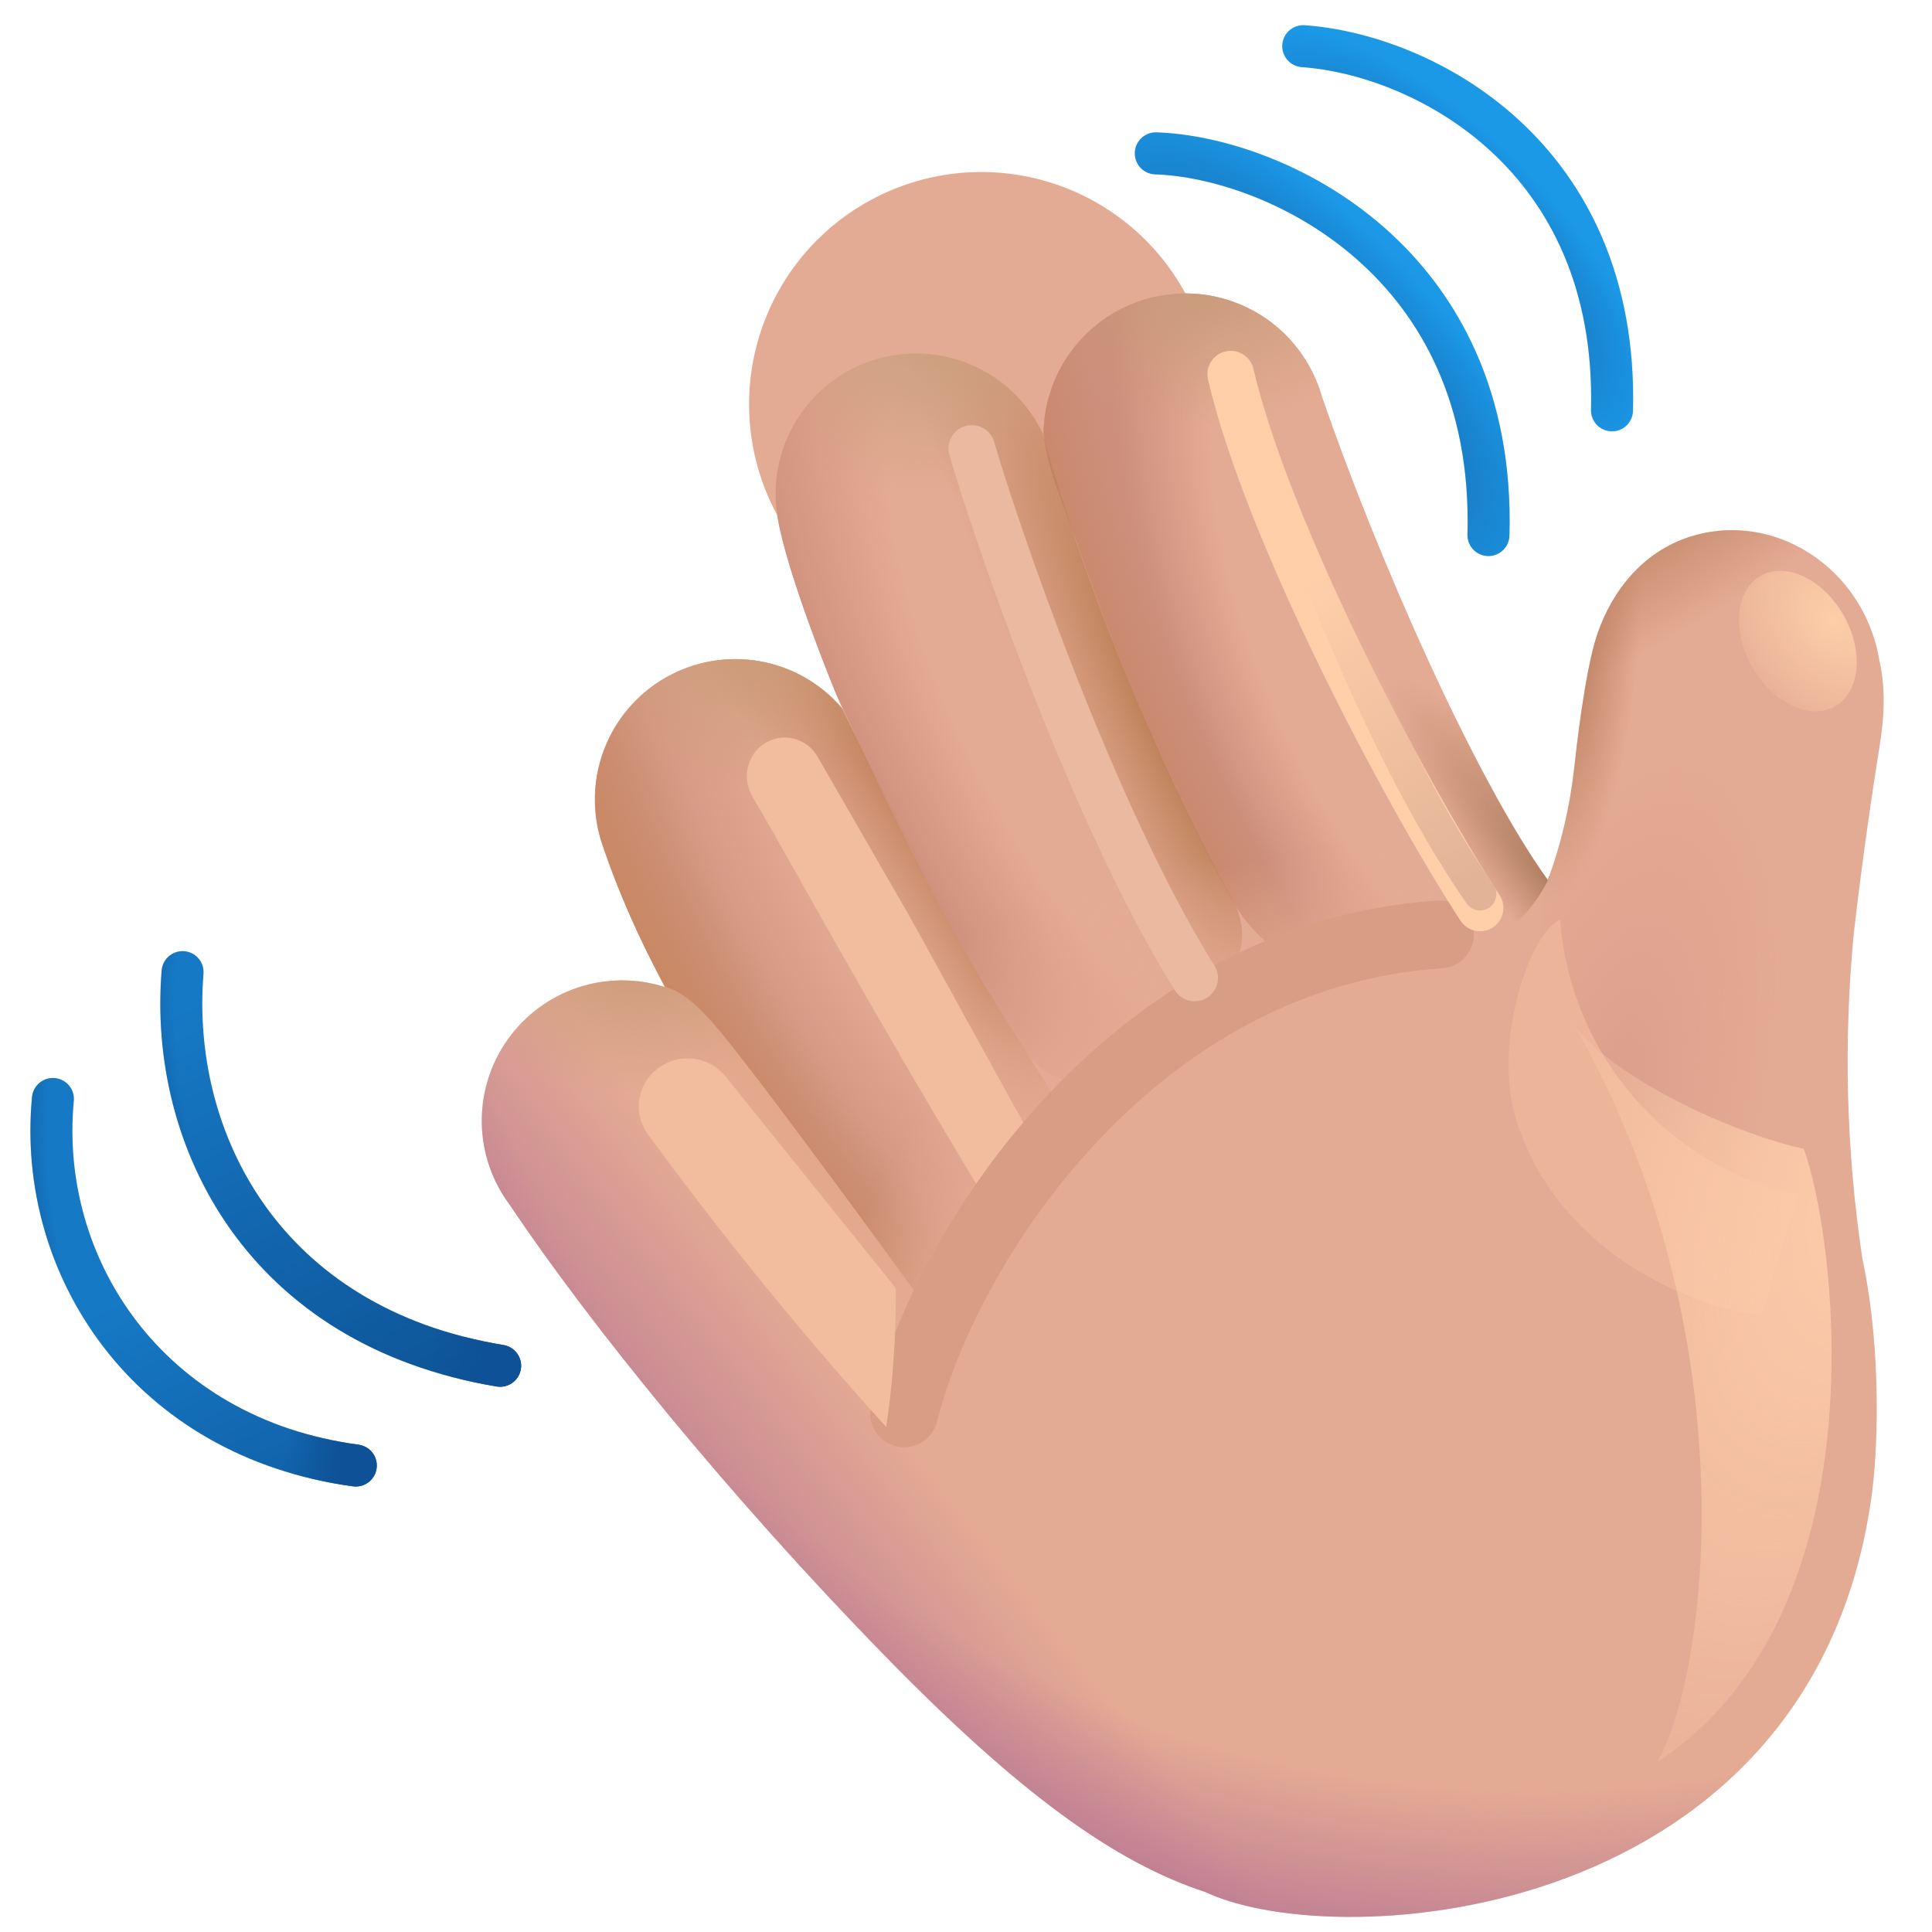 <svg width="38" height="38" viewBox="0 0 38 38" fill="none" xmlns="http://www.w3.org/2000/svg">
<path d="M23.315 5.77C23.922 5.77 24.512 5.968 24.997 6.333C25.481 6.699 25.833 7.212 26 7.795C27.068 10.898 29.005 15.314 30.444 17.309C30.706 16.598 30.881 15.857 30.963 15.103C30.99 14.852 31.166 13.22 31.412 12.49C31.707 11.611 32.318 10.855 33.234 10.559C34.726 10.078 36.346 10.96 36.854 12.532C36.9 12.676 36.937 12.822 36.961 12.967C37.134 13.715 37.014 14.4 36.942 14.853C36.757 16.018 36.597 17.187 36.462 18.359C36.257 20.487 36.313 22.631 36.629 24.745C37.03 26.633 36.922 28.635 36.816 29.4C35.668 37.829 26.335 38.456 23.71 37.214C21.922 36.633 20.026 35.251 17.419 32.582C14.37 29.463 11.585 26.03 10.034 23.709C9.681 23.241 9.485 22.673 9.476 22.087C9.467 21.501 9.644 20.927 9.983 20.449C10.322 19.971 10.803 19.612 11.359 19.426C11.915 19.24 12.516 19.235 13.074 19.413C12.57 18.431 12.166 17.574 11.849 16.626C11.639 16.016 11.648 15.353 11.876 14.75C12.104 14.147 12.535 13.642 13.096 13.324C13.656 13.006 14.31 12.893 14.945 13.007C15.579 13.12 16.154 13.452 16.57 13.945C16.409 13.588 15.454 11.231 15.287 10.133C14.709 9.068 14.577 7.817 14.921 6.656C15.264 5.494 16.055 4.516 17.12 3.938C18.184 3.359 19.435 3.227 20.597 3.571C21.759 3.915 22.736 4.706 23.315 5.77Z" fill="#E4AB94"/>
<path d="M23.315 5.77C23.922 5.77 24.512 5.968 24.997 6.333C25.481 6.699 25.833 7.212 26 7.795C27.068 10.898 29.005 15.314 30.444 17.309C30.706 16.598 30.881 15.857 30.963 15.103C30.99 14.852 31.166 13.22 31.412 12.49C31.707 11.611 32.318 10.855 33.234 10.559C34.726 10.078 36.346 10.96 36.854 12.532C36.9 12.676 36.937 12.822 36.961 12.967C37.134 13.715 37.014 14.4 36.942 14.853C36.757 16.018 36.597 17.187 36.462 18.359C36.257 20.487 36.313 22.631 36.629 24.745C37.03 26.633 36.922 28.635 36.816 29.4C35.668 37.829 26.335 38.456 23.71 37.214C21.922 36.633 20.026 35.251 17.419 32.582C14.37 29.463 11.585 26.03 10.034 23.709C9.681 23.241 9.485 22.673 9.476 22.087C9.467 21.501 9.644 20.927 9.983 20.449C10.322 19.971 10.803 19.612 11.359 19.426C11.915 19.24 12.516 19.235 13.074 19.413C12.57 18.431 12.166 17.574 11.849 16.626C11.639 16.016 11.648 15.353 11.876 14.75C12.104 14.147 12.535 13.642 13.096 13.324C13.656 13.006 14.31 12.893 14.945 13.007C15.579 13.12 16.154 13.452 16.57 13.945C16.409 13.588 15.454 11.231 15.287 10.133C14.709 9.068 14.577 7.817 14.921 6.656C15.264 5.494 16.055 4.516 17.12 3.938C18.184 3.359 19.435 3.227 20.597 3.571C21.759 3.915 22.736 4.706 23.315 5.77Z" fill="url(#paint0_radial_238_1071)"/>
<path d="M23.315 5.77C23.922 5.77 24.512 5.968 24.997 6.333C25.481 6.699 25.833 7.212 26 7.795C27.068 10.898 29.005 15.314 30.444 17.309C30.706 16.598 30.881 15.857 30.963 15.103C30.99 14.852 31.166 13.22 31.412 12.49C31.707 11.611 32.318 10.855 33.234 10.559C34.726 10.078 36.346 10.96 36.854 12.532C36.9 12.676 36.937 12.822 36.961 12.967C37.134 13.715 37.014 14.4 36.942 14.853C36.757 16.018 36.597 17.187 36.462 18.359C36.257 20.487 36.313 22.631 36.629 24.745C37.03 26.633 36.922 28.635 36.816 29.4C35.668 37.829 26.335 38.456 23.71 37.214C21.922 36.633 20.026 35.251 17.419 32.582C14.37 29.463 11.585 26.03 10.034 23.709C9.681 23.241 9.485 22.673 9.476 22.087C9.467 21.501 9.644 20.927 9.983 20.449C10.322 19.971 10.803 19.612 11.359 19.426C11.915 19.24 12.516 19.235 13.074 19.413C12.57 18.431 12.166 17.574 11.849 16.626C11.639 16.016 11.648 15.353 11.876 14.75C12.104 14.147 12.535 13.642 13.096 13.324C13.656 13.006 14.31 12.893 14.945 13.007C15.579 13.12 16.154 13.452 16.57 13.945C16.409 13.588 15.454 11.231 15.287 10.133C14.709 9.068 14.577 7.817 14.921 6.656C15.264 5.494 16.055 4.516 17.12 3.938C18.184 3.359 19.435 3.227 20.597 3.571C21.759 3.915 22.736 4.706 23.315 5.77Z" fill="url(#paint1_linear_238_1071)"/>
<path d="M20.524 8.525C20.563 8.857 20.661 9.282 20.861 9.802C20.948 10.03 21.053 10.319 21.178 10.661C21.737 12.3 22.788 15.08 24.183 17.62C24.708 18.577 25.666 19.25 26.757 19.198C28.194 19.131 29.845 18.657 30.478 17.242L30.474 17.229C30.464 17.256 30.454 17.282 30.443 17.309C29.005 15.314 27.068 10.898 26 7.795C25.815 7.151 25.405 6.595 24.845 6.228C24.284 5.861 23.61 5.708 22.947 5.797C22.282 5.885 21.673 6.21 21.228 6.711C20.783 7.212 20.534 7.856 20.524 8.525Z" fill="url(#paint2_radial_238_1071)"/>
<path d="M20.524 8.525C20.563 8.857 20.661 9.282 20.861 9.802C20.948 10.03 21.053 10.319 21.178 10.661C21.737 12.3 22.788 15.08 24.183 17.62C24.708 18.577 25.666 19.25 26.757 19.198C28.194 19.131 29.845 18.657 30.478 17.242L30.474 17.229C30.464 17.256 30.454 17.282 30.443 17.309C29.005 15.314 27.068 10.898 26 7.795C25.815 7.151 25.405 6.595 24.845 6.228C24.284 5.861 23.61 5.708 22.947 5.797C22.282 5.885 21.673 6.21 21.228 6.711C20.783 7.212 20.534 7.856 20.524 8.525Z" fill="url(#paint3_radial_238_1071)"/>
<path d="M20.524 8.525C20.563 8.857 20.661 9.282 20.861 9.802C20.948 10.03 21.053 10.319 21.178 10.661C21.737 12.3 22.788 15.08 24.183 17.62C24.708 18.577 25.666 19.25 26.757 19.198C28.194 19.131 29.845 18.657 30.478 17.242L30.474 17.229C30.464 17.256 30.454 17.282 30.443 17.309C29.005 15.314 27.068 10.898 26 7.795C25.815 7.151 25.405 6.595 24.845 6.228C24.284 5.861 23.61 5.708 22.947 5.797C22.282 5.885 21.673 6.21 21.228 6.711C20.783 7.212 20.534 7.856 20.524 8.525Z" fill="url(#paint4_linear_238_1071)"/>
<path d="M20.524 8.525C20.563 8.857 20.661 9.282 20.861 9.802C20.948 10.03 21.053 10.319 21.178 10.661C21.737 12.3 22.788 15.08 24.183 17.62C24.708 18.577 25.666 19.25 26.757 19.198C28.194 19.131 29.845 18.657 30.478 17.242L30.474 17.229C30.464 17.256 30.454 17.282 30.443 17.309C29.005 15.314 27.068 10.898 26 7.795C25.815 7.151 25.405 6.595 24.845 6.228C24.284 5.861 23.61 5.708 22.947 5.797C22.282 5.885 21.673 6.21 21.228 6.711C20.783 7.212 20.534 7.856 20.524 8.525Z" fill="url(#paint5_radial_238_1071)"/>
<path d="M20.524 8.525C20.563 8.857 20.661 9.282 20.861 9.802C20.948 10.03 21.053 10.319 21.178 10.661C21.737 12.3 22.788 15.08 24.183 17.62C24.708 18.577 25.666 19.25 26.757 19.198C28.194 19.131 29.845 18.657 30.478 17.242L30.474 17.229C30.464 17.256 30.454 17.282 30.443 17.309C29.005 15.314 27.068 10.898 26 7.795C25.815 7.151 25.405 6.595 24.845 6.228C24.284 5.861 23.61 5.708 22.947 5.797C22.282 5.885 21.673 6.21 21.228 6.711C20.783 7.212 20.534 7.856 20.524 8.525Z" fill="url(#paint6_radial_238_1071)"/>
<path d="M11.855 16.625C11.646 16.019 11.654 15.36 11.879 14.759C12.103 14.159 12.529 13.655 13.084 13.335C13.639 13.014 14.288 12.896 14.92 13.002C15.552 13.108 16.128 13.43 16.549 13.914C17.93 16.7 19.633 19.95 20.924 21.844C19.282 24.077 18.886 25.205 18.547 26.165C17.502 24.71 15.32 21.75 14.54 20.759C14.12 20.228 13.61 19.549 13.084 19.413C12.594 18.521 12.183 17.589 11.855 16.625Z" fill="url(#paint7_radial_238_1071)"/>
<path d="M11.855 16.625C11.646 16.019 11.654 15.36 11.879 14.759C12.103 14.159 12.529 13.655 13.084 13.335C13.639 13.014 14.288 12.896 14.92 13.002C15.552 13.108 16.128 13.43 16.549 13.914C17.93 16.7 19.633 19.95 20.924 21.844C19.282 24.077 18.886 25.205 18.547 26.165C17.502 24.71 15.32 21.75 14.54 20.759C14.12 20.228 13.61 19.549 13.084 19.413C12.594 18.521 12.183 17.589 11.855 16.625Z" fill="url(#paint8_radial_238_1071)"/>
<path d="M11.855 16.625C11.646 16.019 11.654 15.36 11.879 14.759C12.103 14.159 12.529 13.655 13.084 13.335C13.639 13.014 14.288 12.896 14.92 13.002C15.552 13.108 16.128 13.43 16.549 13.914C17.93 16.7 19.633 19.95 20.924 21.844C19.282 24.077 18.886 25.205 18.547 26.165C17.502 24.71 15.32 21.75 14.54 20.759C14.12 20.228 13.61 19.549 13.084 19.413C12.594 18.521 12.183 17.589 11.855 16.625Z" fill="url(#paint9_radial_238_1071)"/>
<path d="M11.855 16.625C11.646 16.019 11.654 15.36 11.879 14.759C12.103 14.159 12.529 13.655 13.084 13.335C13.639 13.014 14.288 12.896 14.92 13.002C15.552 13.108 16.128 13.43 16.549 13.914C17.93 16.7 19.633 19.95 20.924 21.844C19.282 24.077 18.886 25.205 18.547 26.165C17.502 24.71 15.32 21.75 14.54 20.759C14.12 20.228 13.61 19.549 13.084 19.413C12.594 18.521 12.183 17.589 11.855 16.625Z" fill="url(#paint10_linear_238_1071)"/>
<path d="M11.855 16.625C11.646 16.019 11.654 15.36 11.879 14.759C12.103 14.159 12.529 13.655 13.084 13.335C13.639 13.014 14.288 12.896 14.92 13.002C15.552 13.108 16.128 13.43 16.549 13.914C17.93 16.7 19.633 19.95 20.924 21.844C19.282 24.077 18.886 25.205 18.547 26.165C17.502 24.71 15.32 21.75 14.54 20.759C14.12 20.228 13.61 19.549 13.084 19.413C12.594 18.521 12.183 17.589 11.855 16.625Z" fill="url(#paint11_radial_238_1071)"/>
<g filter="url(#filter0_f_238_1071)">
<path d="M19.351 23.535C17.079 19.776 15.616 17.057 14.796 15.66C14.697 15.492 14.665 15.293 14.706 15.103C14.748 14.913 14.859 14.745 15.019 14.634C15.104 14.577 15.199 14.538 15.299 14.519C15.399 14.5 15.502 14.502 15.601 14.525C15.7 14.548 15.794 14.591 15.876 14.652C15.958 14.712 16.026 14.789 16.077 14.877L17.906 18.052L20.158 22.137C19.908 22.805 19.615 23.325 19.351 23.535Z" fill="#F1BD9E"/>
</g>
<path d="M30.438 17.302L30.444 17.309C30.698 16.651 30.883 15.826 30.963 15.102L30.966 15.078C31.001 14.76 31.174 13.199 31.412 12.489C31.707 11.611 32.318 10.854 33.234 10.558C34.726 10.077 36.346 10.959 36.854 12.531C36.901 12.675 36.937 12.822 36.961 12.966C37.129 13.685 37.023 14.347 36.951 14.8L36.943 14.852C36.758 16.017 36.597 17.186 36.462 18.358C36.337 19.561 36.258 21.467 36.489 23.657C33.457 24.241 31.595 22.324 30.966 21.218C30.286 20.021 30.146 17.748 30.438 17.302Z" fill="url(#paint12_radial_238_1071)"/>
<path d="M30.438 17.302L30.444 17.309C30.698 16.651 30.883 15.826 30.963 15.102L30.966 15.078C31.001 14.76 31.174 13.199 31.412 12.489C31.707 11.611 32.318 10.854 33.234 10.558C34.726 10.077 36.346 10.959 36.854 12.531C36.901 12.675 36.937 12.822 36.961 12.966C37.129 13.685 37.023 14.347 36.951 14.8L36.943 14.852C36.758 16.017 36.597 17.186 36.462 18.358C36.337 19.561 36.258 21.467 36.489 23.657C33.457 24.241 31.595 22.324 30.966 21.218C30.286 20.021 30.146 17.748 30.438 17.302Z" fill="url(#paint13_radial_238_1071)"/>
<path d="M30.438 17.302L30.444 17.309C30.698 16.651 30.883 15.826 30.963 15.102L30.966 15.078C31.001 14.76 31.174 13.199 31.412 12.489C31.707 11.611 32.318 10.854 33.234 10.558C34.726 10.077 36.346 10.959 36.854 12.531C36.901 12.675 36.937 12.822 36.961 12.966C37.129 13.685 37.023 14.347 36.951 14.8L36.943 14.852C36.758 16.017 36.597 17.186 36.462 18.358C36.337 19.561 36.258 21.467 36.489 23.657C33.457 24.241 31.595 22.324 30.966 21.218C30.286 20.021 30.146 17.748 30.438 17.302Z" fill="url(#paint14_radial_238_1071)"/>
<g filter="url(#filter1_f_238_1071)">
<path d="M36.095 13.891C36.59 13.608 36.663 12.805 36.258 12.096C35.853 11.388 35.124 11.043 34.629 11.326C34.134 11.609 34.06 12.412 34.465 13.121C34.87 13.829 35.599 14.174 36.095 13.891Z" fill="url(#paint15_radial_238_1071)"/>
</g>
<g filter="url(#filter2_f_238_1071)">
<path d="M35.361 23.513C34.103 23.229 32.97 22.549 32.128 21.572C31.287 20.595 30.781 19.373 30.686 18.087C30.06 18.365 29.35 20.572 29.831 22.053C30.769 24.952 33.817 25.824 34.652 25.851L35.361 23.513Z" fill="#ECB59A"/>
</g>
<g filter="url(#filter3_f_238_1071)">
<path d="M30.928 20.11C31.604 21.124 34.002 22.277 35.476 22.595C36.088 24.224 37.104 31.695 32.596 34.659C33.645 32.824 34.381 26.045 30.928 20.11Z" fill="url(#paint16_radial_238_1071)"/>
</g>
<path d="M16.435 13.625C17.43 15.764 18.669 18.426 20.218 20.725C20.494 21.136 20.993 21.344 21.452 21.159C22.521 20.712 23.462 20.003 24.186 19.099C24.504 18.702 24.494 18.151 24.246 17.707C23.122 15.697 21.518 12.143 20.508 8.523C20.222 7.925 19.731 7.45 19.125 7.185C18.518 6.919 17.836 6.88 17.203 7.075C16.57 7.27 16.029 7.686 15.677 8.248C15.325 8.809 15.187 9.478 15.288 10.133C15.427 11.052 16.12 12.853 16.435 13.625Z" fill="url(#paint17_radial_238_1071)"/>
<path d="M16.435 13.625C17.43 15.764 18.669 18.426 20.218 20.725C20.494 21.136 20.993 21.344 21.452 21.159C22.521 20.712 23.462 20.003 24.186 19.099C24.504 18.702 24.494 18.151 24.246 17.707C23.122 15.697 21.518 12.143 20.508 8.523C20.222 7.925 19.731 7.45 19.125 7.185C18.518 6.919 17.836 6.88 17.203 7.075C16.57 7.27 16.029 7.686 15.677 8.248C15.325 8.809 15.187 9.478 15.288 10.133C15.427 11.052 16.12 12.853 16.435 13.625Z" fill="url(#paint18_radial_238_1071)"/>
<path d="M16.435 13.625C17.43 15.764 18.669 18.426 20.218 20.725C20.494 21.136 20.993 21.344 21.452 21.159C22.521 20.712 23.462 20.003 24.186 19.099C24.504 18.702 24.494 18.151 24.246 17.707C23.122 15.697 21.518 12.143 20.508 8.523C20.222 7.925 19.731 7.45 19.125 7.185C18.518 6.919 17.836 6.88 17.203 7.075C16.57 7.27 16.029 7.686 15.677 8.248C15.325 8.809 15.187 9.478 15.288 10.133C15.427 11.052 16.12 12.853 16.435 13.625Z" fill="url(#paint19_linear_238_1071)"/>
<path d="M16.435 13.625C17.43 15.764 18.669 18.426 20.218 20.725C20.494 21.136 20.993 21.344 21.452 21.159C22.521 20.712 23.462 20.003 24.186 19.099C24.504 18.702 24.494 18.151 24.246 17.707C23.122 15.697 21.518 12.143 20.508 8.523C20.222 7.925 19.731 7.45 19.125 7.185C18.518 6.919 17.836 6.88 17.203 7.075C16.57 7.27 16.029 7.686 15.677 8.248C15.325 8.809 15.187 9.478 15.288 10.133C15.427 11.052 16.12 12.853 16.435 13.625Z" fill="url(#paint20_radial_238_1071)"/>
<path d="M13.074 19.413C12.516 19.235 11.915 19.24 11.359 19.426C10.803 19.612 10.322 19.971 9.983 20.449C9.644 20.927 9.467 21.501 9.476 22.087C9.485 22.673 9.681 23.241 10.034 23.709C11.375 25.716 13.64 28.556 16.2 31.305C19.376 29.817 19.093 26.79 18.55 26.148C18.541 26.177 15.847 22.421 14.538 20.759L14.473 20.677C14.068 20.16 13.583 19.541 13.083 19.413C12.89 19.059 12.888 19.05 13.074 19.413Z" fill="url(#paint21_radial_238_1071)"/>
<path d="M13.074 19.413C12.516 19.235 11.915 19.24 11.359 19.426C10.803 19.612 10.322 19.971 9.983 20.449C9.644 20.927 9.467 21.501 9.476 22.087C9.485 22.673 9.681 23.241 10.034 23.709C11.375 25.716 13.64 28.556 16.2 31.305C19.376 29.817 19.093 26.79 18.55 26.148C18.541 26.177 15.847 22.421 14.538 20.759L14.473 20.677C14.068 20.16 13.583 19.541 13.083 19.413C12.89 19.059 12.888 19.05 13.074 19.413Z" fill="url(#paint22_radial_238_1071)"/>
<g filter="url(#filter4_f_238_1071)">
<path d="M17.131 27.651C17.092 27.822 17.122 28 17.214 28.148C17.305 28.297 17.451 28.404 17.62 28.446C17.79 28.488 17.969 28.462 18.119 28.374C18.27 28.286 18.38 28.143 18.426 27.975L17.131 27.651ZM28.343 19.045C28.432 19.043 28.52 19.022 28.602 18.984C28.683 18.946 28.756 18.893 28.817 18.826C28.877 18.759 28.923 18.681 28.953 18.597C28.982 18.512 28.994 18.422 28.988 18.332C28.982 18.243 28.958 18.155 28.917 18.075C28.877 17.995 28.82 17.924 28.751 17.866C28.683 17.809 28.603 17.765 28.517 17.739C28.431 17.713 28.341 17.704 28.252 17.714L28.343 19.045ZM18.426 27.975C18.815 26.419 19.882 24.265 21.578 22.458C23.267 20.655 25.54 19.239 28.343 19.045L28.252 17.714C25.026 17.935 22.457 19.566 20.603 21.543C18.756 23.513 17.577 25.868 17.131 27.651L18.426 27.975Z" fill="#D79D85"/>
</g>
<g filter="url(#filter5_f_238_1071)">
<path d="M24.207 7.36C24.915 10.408 27.566 15.48 29.11 17.858" stroke="#FFCFAA" stroke-width="0.918" stroke-linecap="round"/>
</g>
<g filter="url(#filter6_f_238_1071)">
<path d="M25.98 11.431C26.439 12.502 27.542 15.316 29.11 17.587" stroke="url(#paint23_linear_238_1071)" stroke-width="0.642" stroke-linecap="round"/>
</g>
<g filter="url(#filter7_i_238_1071)">
<path d="M25.541 1C27.889 1.167 31.74 3.134 31.614 8.163" stroke="#1B99E7" stroke-width="0.826" stroke-linecap="round"/>
<path d="M25.541 1C27.889 1.167 31.74 3.134 31.614 8.163" stroke="url(#paint24_radial_238_1071)" stroke-width="0.826" stroke-linecap="round"/>
</g>
<g filter="url(#filter8_i_238_1071)">
<path d="M22.641 3.108C24.978 3.187 29.34 5.21 29.184 10.616" stroke="#1B99E7" stroke-width="0.826" stroke-linecap="round"/>
<path d="M22.641 3.108C24.978 3.187 29.34 5.21 29.184 10.616" stroke="url(#paint25_radial_238_1071)" stroke-width="0.826" stroke-linecap="round"/>
</g>
<path d="M3.591 19.12C3.324 22.419 5.182 26.093 9.837 26.863" stroke="url(#paint26_linear_238_1071)" stroke-width="0.826" stroke-linecap="round"/>
<path d="M3.591 19.12C3.324 22.419 5.182 26.093 9.837 26.863" stroke="url(#paint27_radial_238_1071)" stroke-width="0.826" stroke-linecap="round"/>
<path d="M1.041 21.615C0.727 24.912 2.908 28.272 6.998 28.825" stroke="url(#paint28_linear_238_1071)" stroke-width="0.826" stroke-linecap="round"/>
<path d="M1.041 21.615C0.727 24.912 2.908 28.272 6.998 28.825" stroke="url(#paint29_radial_238_1071)" stroke-width="0.826" stroke-linecap="round"/>
<g filter="url(#filter9_f_238_1071)">
<path d="M17.429 28.067C15.766 26.227 14.2 24.302 12.736 22.3C12.597 22.104 12.539 21.863 12.573 21.626C12.608 21.388 12.733 21.174 12.923 21.027C13.122 20.868 13.376 20.795 13.629 20.823C13.882 20.851 14.113 20.978 14.273 21.176L17.618 25.334C17.634 26.537 17.499 27.659 17.429 28.067Z" fill="#F1BD9E"/>
</g>
<g filter="url(#filter10_f_238_1071)">
<path d="M19.114 8.821C19.546 10.323 21.465 15.987 23.497 19.235" stroke="#EAB99F" stroke-width="0.918" stroke-linecap="round"/>
</g>
<defs>
<filter id="filter0_f_238_1071" x="14" y="13.818" width="6.846" height="10.405" filterUnits="userSpaceOnUse" color-interpolation-filters="sRGB">
<feFlood flood-opacity="0" result="BackgroundImageFix"/>
<feBlend mode="normal" in="SourceGraphic" in2="BackgroundImageFix" result="shape"/>
<feGaussianBlur stdDeviation="0.344" result="effect1_foregroundBlur_238_1071"/>
</filter>
<filter id="filter1_f_238_1071" x="33.745" y="10.768" width="3.233" height="3.68" filterUnits="userSpaceOnUse" color-interpolation-filters="sRGB">
<feFlood flood-opacity="0" result="BackgroundImageFix"/>
<feBlend mode="normal" in="SourceGraphic" in2="BackgroundImageFix" result="shape"/>
<feGaussianBlur stdDeviation="0.229" result="effect1_foregroundBlur_238_1071"/>
</filter>
<filter id="filter2_f_238_1071" x="28.755" y="17.17" width="7.524" height="9.598" filterUnits="userSpaceOnUse" color-interpolation-filters="sRGB">
<feFlood flood-opacity="0" result="BackgroundImageFix"/>
<feBlend mode="normal" in="SourceGraphic" in2="BackgroundImageFix" result="shape"/>
<feGaussianBlur stdDeviation="0.459" result="effect1_foregroundBlur_238_1071"/>
</filter>
<filter id="filter3_f_238_1071" x="29.551" y="18.734" width="7.85" height="17.301" filterUnits="userSpaceOnUse" color-interpolation-filters="sRGB">
<feFlood flood-opacity="0" result="BackgroundImageFix"/>
<feBlend mode="normal" in="SourceGraphic" in2="BackgroundImageFix" result="shape"/>
<feGaussianBlur stdDeviation="0.688" result="effect1_foregroundBlur_238_1071"/>
</filter>
<filter id="filter4_f_238_1071" x="15.738" y="16.334" width="14.628" height="13.509" filterUnits="userSpaceOnUse" color-interpolation-filters="sRGB">
<feFlood flood-opacity="0" result="BackgroundImageFix"/>
<feBlend mode="normal" in="SourceGraphic" in2="BackgroundImageFix" result="shape"/>
<feGaussianBlur stdDeviation="0.688" result="effect1_foregroundBlur_238_1071"/>
</filter>
<filter id="filter5_f_238_1071" x="22.647" y="5.8" width="8.023" height="13.619" filterUnits="userSpaceOnUse" color-interpolation-filters="sRGB">
<feFlood flood-opacity="0" result="BackgroundImageFix"/>
<feBlend mode="normal" in="SourceGraphic" in2="BackgroundImageFix" result="shape"/>
<feGaussianBlur stdDeviation="0.551" result="effect1_foregroundBlur_238_1071"/>
</filter>
<filter id="filter6_f_238_1071" x="25.016" y="10.467" width="5.058" height="8.083" filterUnits="userSpaceOnUse" color-interpolation-filters="sRGB">
<feFlood flood-opacity="0" result="BackgroundImageFix"/>
<feBlend mode="normal" in="SourceGraphic" in2="BackgroundImageFix" result="shape"/>
<feGaussianBlur stdDeviation="0.321" result="effect1_foregroundBlur_238_1071"/>
</filter>
<filter id="filter7_i_238_1071" x="25.128" y="0.495" width="6.994" height="8.081" filterUnits="userSpaceOnUse" color-interpolation-filters="sRGB">
<feFlood flood-opacity="0" result="BackgroundImageFix"/>
<feBlend mode="normal" in="SourceGraphic" in2="BackgroundImageFix" result="shape"/>
<feColorMatrix in="SourceAlpha" type="matrix" values="0 0 0 0 0 0 0 0 0 0 0 0 0 0 0 0 0 0 127 0" result="hardAlpha"/>
<feOffset dx="0.092" dy="-0.092"/>
<feGaussianBlur stdDeviation="0.229"/>
<feComposite in2="hardAlpha" operator="arithmetic" k2="-1" k3="1"/>
<feColorMatrix type="matrix" values="0 0 0 0 0.082 0 0 0 0 0.337 0 0 0 0 0.627 0 0 0 1 0"/>
<feBlend mode="normal" in2="shape" result="effect1_innerShadow_238_1071"/>
</filter>
<filter id="filter8_i_238_1071" x="22.227" y="2.603" width="7.466" height="8.426" filterUnits="userSpaceOnUse" color-interpolation-filters="sRGB">
<feFlood flood-opacity="0" result="BackgroundImageFix"/>
<feBlend mode="normal" in="SourceGraphic" in2="BackgroundImageFix" result="shape"/>
<feColorMatrix in="SourceAlpha" type="matrix" values="0 0 0 0 0 0 0 0 0 0 0 0 0 0 0 0 0 0 127 0" result="hardAlpha"/>
<feOffset dx="0.092" dy="-0.092"/>
<feGaussianBlur stdDeviation="0.229"/>
<feComposite in2="hardAlpha" operator="arithmetic" k2="-1" k3="1"/>
<feColorMatrix type="matrix" values="0 0 0 0 0.082 0 0 0 0 0.337 0 0 0 0 0.627 0 0 0 1 0"/>
<feBlend mode="normal" in2="shape" result="effect1_innerShadow_238_1071"/>
</filter>
<filter id="filter9_f_238_1071" x="11.875" y="20.129" width="6.432" height="8.627" filterUnits="userSpaceOnUse" color-interpolation-filters="sRGB">
<feFlood flood-opacity="0" result="BackgroundImageFix"/>
<feBlend mode="normal" in="SourceGraphic" in2="BackgroundImageFix" result="shape"/>
<feGaussianBlur stdDeviation="0.344" result="effect1_foregroundBlur_238_1071"/>
</filter>
<filter id="filter10_f_238_1071" x="17.738" y="7.444" width="7.136" height="13.168" filterUnits="userSpaceOnUse" color-interpolation-filters="sRGB">
<feFlood flood-opacity="0" result="BackgroundImageFix"/>
<feBlend mode="normal" in="SourceGraphic" in2="BackgroundImageFix" result="shape"/>
<feGaussianBlur stdDeviation="0.459" result="effect1_foregroundBlur_238_1071"/>
</filter>
<radialGradient id="paint0_radial_238_1071" cx="0" cy="0" r="1" gradientUnits="userSpaceOnUse" gradientTransform="translate(29.332 16.85) rotate(99.316) scale(22.428 25.038)">
<stop offset="0.815" stop-color="#B57393" stop-opacity="0"/>
<stop offset="1" stop-color="#B57393"/>
</radialGradient>
<linearGradient id="paint1_linear_238_1071" x1="17.45" y1="27.712" x2="12.62" y2="31.536" gradientUnits="userSpaceOnUse">
<stop stop-color="#B57393" stop-opacity="0"/>
<stop offset="1" stop-color="#B57393"/>
</linearGradient>
<radialGradient id="paint2_radial_238_1071" cx="0" cy="0" r="1" gradientUnits="userSpaceOnUse" gradientTransform="translate(28.761 12.486) rotate(156.037) scale(5.479 11.512)">
<stop offset="0.719" stop-color="#CD8F7C" stop-opacity="0"/>
<stop offset="1" stop-color="#CD8F7C"/>
</radialGradient>
<radialGradient id="paint3_radial_238_1071" cx="0" cy="0" r="1" gradientUnits="userSpaceOnUse" gradientTransform="translate(28.76 12.485) rotate(154.952) scale(6.88 17.31)">
<stop offset="0.769" stop-color="#C98769" stop-opacity="0"/>
<stop offset="1" stop-color="#C98769"/>
</radialGradient>
<linearGradient id="paint4_linear_238_1071" x1="25.187" y1="19.751" x2="24.644" y2="16.939" gradientUnits="userSpaceOnUse">
<stop stop-color="#E4AB94"/>
<stop offset="1" stop-color="#E4AB94" stop-opacity="0"/>
</linearGradient>
<radialGradient id="paint5_radial_238_1071" cx="0" cy="0" r="1" gradientUnits="userSpaceOnUse" gradientTransform="translate(30.477 17.336) rotate(-127.591) scale(4.978 1.065)">
<stop stop-color="#B17F61"/>
<stop offset="1" stop-color="#B17F61" stop-opacity="0"/>
</radialGradient>
<radialGradient id="paint6_radial_238_1071" cx="0" cy="0" r="1" gradientUnits="userSpaceOnUse" gradientTransform="translate(23.927 5.327) rotate(84.463) scale(3.061 3.828)">
<stop stop-color="#C79A79"/>
<stop offset="1" stop-color="#C79A79" stop-opacity="0"/>
</radialGradient>
<radialGradient id="paint7_radial_238_1071" cx="0" cy="0" r="1" gradientUnits="userSpaceOnUse" gradientTransform="translate(19.073 18.337) rotate(146.452) scale(4.683 12.533)">
<stop offset="0.425" stop-color="#CF927E" stop-opacity="0"/>
<stop offset="1" stop-color="#CF927E"/>
</radialGradient>
<radialGradient id="paint8_radial_238_1071" cx="0" cy="0" r="1" gradientUnits="userSpaceOnUse" gradientTransform="translate(19.073 18.339) rotate(147.829) scale(6.115 16.365)">
<stop offset="0.625" stop-color="#C7865E" stop-opacity="0"/>
<stop offset="1" stop-color="#C7865E"/>
</radialGradient>
<radialGradient id="paint9_radial_238_1071" cx="0" cy="0" r="1" gradientUnits="userSpaceOnUse" gradientTransform="translate(14.66 20.855) rotate(-32.681) scale(5.257 33.273)">
<stop offset="0.692" stop-color="#C78764" stop-opacity="0"/>
<stop offset="1" stop-color="#C78764"/>
</radialGradient>
<linearGradient id="paint10_linear_238_1071" x1="20.2" y1="23.347" x2="17.904" y2="22.137" gradientUnits="userSpaceOnUse">
<stop stop-color="#E4AB94"/>
<stop offset="1" stop-color="#E4AB94" stop-opacity="0"/>
</linearGradient>
<radialGradient id="paint11_radial_238_1071" cx="0" cy="0" r="1" gradientUnits="userSpaceOnUse" gradientTransform="translate(14.76 12.473) rotate(83.127) scale(3.076 3.632)">
<stop stop-color="#CC9D7A"/>
<stop offset="1" stop-color="#CC9D7A" stop-opacity="0"/>
</radialGradient>
<radialGradient id="paint12_radial_238_1071" cx="0" cy="0" r="1" gradientUnits="userSpaceOnUse" gradientTransform="translate(31.845 21.427) rotate(-77.656) scale(7.029 3.034)">
<stop stop-color="#DAA08C"/>
<stop offset="1" stop-color="#DAA08C" stop-opacity="0"/>
</radialGradient>
<radialGradient id="paint13_radial_238_1071" cx="0" cy="0" r="1" gradientUnits="userSpaceOnUse" gradientTransform="translate(30.907 13.046) rotate(5.452) scale(1.304 4.721)">
<stop stop-color="#BA7F5F"/>
<stop offset="1" stop-color="#BA7F5F" stop-opacity="0"/>
</radialGradient>
<radialGradient id="paint14_radial_238_1071" cx="0" cy="0" r="1" gradientUnits="userSpaceOnUse" gradientTransform="translate(32.204 9.738) rotate(58.316) scale(2.796 10.123)">
<stop stop-color="#BA7F5F"/>
<stop offset="1" stop-color="#BA7F5F" stop-opacity="0"/>
</radialGradient>
<radialGradient id="paint15_radial_238_1071" cx="0" cy="0" r="1" gradientUnits="userSpaceOnUse" gradientTransform="translate(36.083 12.201) rotate(137.305) scale(2.329 3.235)">
<stop stop-color="#FDCEA8"/>
<stop offset="1" stop-color="#FDCEA8" stop-opacity="0"/>
</radialGradient>
<radialGradient id="paint16_radial_238_1071" cx="0" cy="0" r="1" gradientUnits="userSpaceOnUse" gradientTransform="translate(37.148 22.93) rotate(113.948) scale(16.351 8.173)">
<stop stop-color="#FFCEAB"/>
<stop offset="1" stop-color="#FFCEAB" stop-opacity="0"/>
</radialGradient>
<radialGradient id="paint17_radial_238_1071" cx="0" cy="0" r="1" gradientUnits="userSpaceOnUse" gradientTransform="translate(23.042 14.169) rotate(149.999) scale(5.775 13.669)">
<stop offset="0.655" stop-color="#D0927D" stop-opacity="0"/>
<stop offset="1" stop-color="#D0927D"/>
</radialGradient>
<radialGradient id="paint18_radial_238_1071" cx="0" cy="0" r="1" gradientUnits="userSpaceOnUse" gradientTransform="translate(22.896 14.17) rotate(155.961) scale(2.24 14.173)">
<stop stop-color="#B67A4E"/>
<stop offset="1" stop-color="#C98968" stop-opacity="0"/>
</radialGradient>
<linearGradient id="paint19_linear_238_1071" x1="21.327" y1="21.49" x2="20.179" y2="17.962" gradientUnits="userSpaceOnUse">
<stop stop-color="#E4AB94"/>
<stop offset="1" stop-color="#E4AB94" stop-opacity="0"/>
</linearGradient>
<radialGradient id="paint20_radial_238_1071" cx="0" cy="0" r="1" gradientUnits="userSpaceOnUse" gradientTransform="translate(18.375 6.411) rotate(83.581) scale(3.36 3.711)">
<stop stop-color="#CA9F7E"/>
<stop offset="1" stop-color="#CA9F7E" stop-opacity="0"/>
</radialGradient>
<radialGradient id="paint21_radial_238_1071" cx="0" cy="0" r="1" gradientUnits="userSpaceOnUse" gradientTransform="translate(16.861 22.262) rotate(140.042) scale(2.015 6.831)">
<stop stop-color="#E2A684"/>
<stop offset="1" stop-color="#E2A684" stop-opacity="0"/>
</radialGradient>
<radialGradient id="paint22_radial_238_1071" cx="0" cy="0" r="1" gradientUnits="userSpaceOnUse" gradientTransform="translate(12.596 18.689) rotate(82.393) scale(2.838 3.702)">
<stop stop-color="#CA9A78"/>
<stop offset="1" stop-color="#CA9A78" stop-opacity="0"/>
</radialGradient>
<linearGradient id="paint23_linear_238_1071" x1="29.132" y1="17.253" x2="25.834" y2="11.368" gradientUnits="userSpaceOnUse">
<stop stop-color="#E3B397"/>
<stop offset="1" stop-color="#E3B397" stop-opacity="0"/>
</linearGradient>
<radialGradient id="paint24_radial_238_1071" cx="0" cy="0" r="1" gradientUnits="userSpaceOnUse" gradientTransform="translate(28.255 4.793) rotate(-44.709) scale(2.907 7.439)">
<stop stop-color="#16579C"/>
<stop offset="0.744" stop-color="#16579C" stop-opacity="0"/>
</radialGradient>
<radialGradient id="paint25_radial_238_1071" cx="0" cy="0" r="1" gradientUnits="userSpaceOnUse" gradientTransform="translate(25.566 7.083) rotate(-43.917) scale(3.091 7.902)">
<stop stop-color="#16579C"/>
<stop offset="0.862" stop-color="#16579C" stop-opacity="0"/>
</radialGradient>
<linearGradient id="paint26_linear_238_1071" x1="5.047" y1="19.12" x2="9.304" y2="27.98" gradientUnits="userSpaceOnUse">
<stop stop-color="#1679C5"/>
<stop offset="1" stop-color="#0D5194"/>
</linearGradient>
<radialGradient id="paint27_radial_238_1071" cx="0" cy="0" r="1" gradientUnits="userSpaceOnUse" gradientTransform="translate(5.986 22.617) rotate(164.814) scale(3.028 8.139)">
<stop offset="0.706" stop-color="#0E5196" stop-opacity="0"/>
<stop offset="1" stop-color="#0E5196"/>
</radialGradient>
<linearGradient id="paint28_linear_238_1071" x1="2.424" y1="21.615" x2="7.423" y2="32.461" gradientUnits="userSpaceOnUse">
<stop offset="0.298" stop-color="#1679C5"/>
<stop offset="1" stop-color="#0D5194"/>
</linearGradient>
<radialGradient id="paint29_radial_238_1071" cx="0" cy="0" r="1" gradientUnits="userSpaceOnUse" gradientTransform="translate(3.322 24.87) rotate(165.175) scale(2.886 7.593)">
<stop offset="0.706" stop-color="#0E5196" stop-opacity="0"/>
<stop offset="1" stop-color="#0E5196"/>
</radialGradient>
</defs>
</svg>
